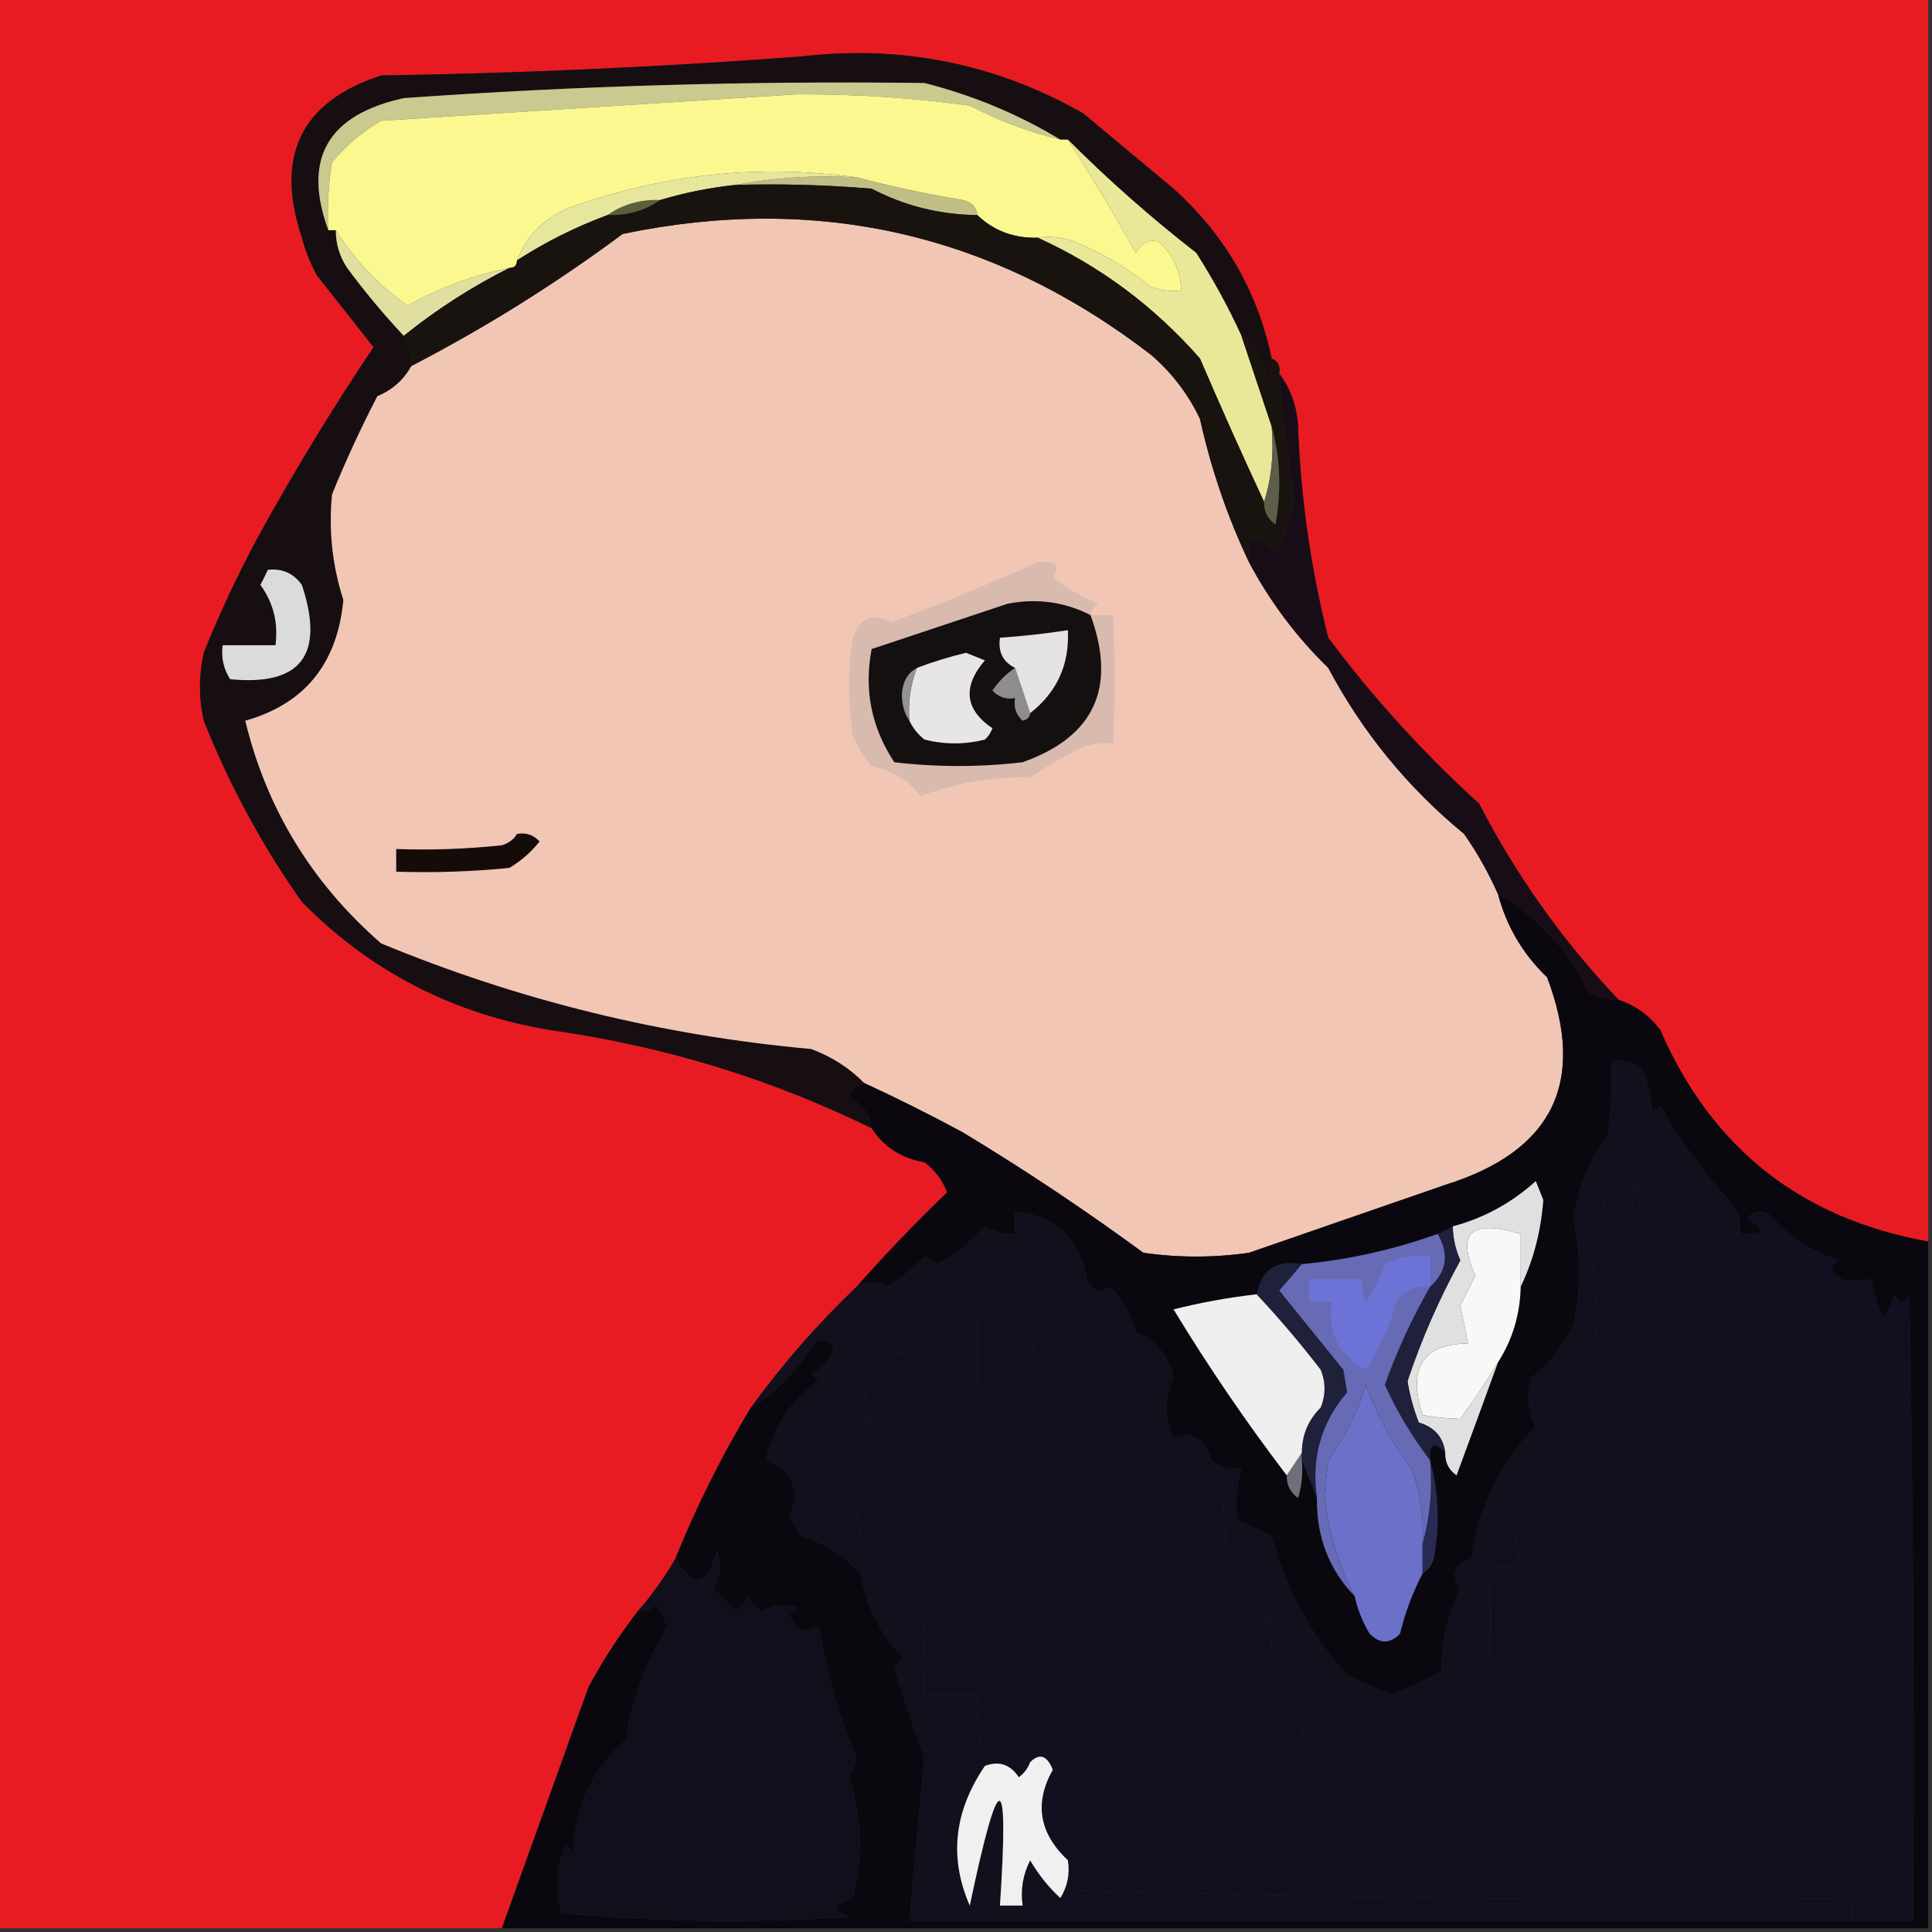 <?xml version="1.0" encoding="UTF-8"?>
<!DOCTYPE svg PUBLIC "-//W3C//DTD SVG 1.1//EN" "http://www.w3.org/Graphics/SVG/1.1/DTD/svg11.dtd">
<svg xmlns="http://www.w3.org/2000/svg" version="1.1" width="256px" height="256px" style="shape-rendering:geometricPrecision; text-rendering:geometricPrecision; image-rendering:optimizeQuality; fill-rule:evenodd; clip-rule:evenodd" xmlns:xlink="http://www.w3.org/1999/xlink">
<rect width="100%" height="100%" fill="#333333" stroke="none"/>
<g><path style="opacity:1" fill="#e81b23" d="M -0.5,-0.5 C 84.833,-0.5 170.167,-0.5 255.5,-0.5C 255.5,54.5 255.5,109.5 255.5,164.5C 238.658,161.498 226.824,152.165 220,136.5C 218.568,134.561 216.735,133.228 214.5,132.5C 207.116,124.745 200.95,116.079 196,106.5C 188.566,99.739 181.9,92.406 176,84.5C 173.686,75.32 172.352,65.987 172,56.5C 171.844,53.809 171.011,51.476 169.5,49.5C 169.672,48.508 169.338,47.842 168.5,47.5C 166.641,38.621 162.308,31.121 155.5,25C 151.5,21.667 147.5,18.333 143.5,15C 131.894,8.412 119.394,5.912 106,7.5C 87.552,8.878 69.052,9.711 50.5,10C 39.901,13.458 36.401,20.625 40,31.5C 40.471,33.246 41.138,34.913 42,36.5C 44.514,39.678 47.014,42.844 49.5,46C 43.95,54.267 38.783,62.767 34,71.5C 31.388,76.39 29.055,81.39 27,86.5C 26.333,89.5 26.333,92.5 27,95.5C 30.395,104.024 34.728,112.024 40,119.5C 49.051,128.705 60.051,134.371 73,136.5C 87.985,138.614 102.152,142.948 115.5,149.5C 117.12,151.984 119.453,153.484 122.5,154C 123.899,155.062 124.899,156.395 125.5,158C 121.319,162.014 117.319,166.181 113.5,170.5C 108.382,175.378 103.715,180.711 99.5,186.5C 95.641,192.885 92.308,199.551 89.5,206.5C 88.091,208.972 86.424,211.305 84.5,213.5C 82.108,216.598 79.942,219.931 78,223.5C 74.17,234.144 70.337,244.811 66.5,255.5C 44.167,255.5 21.833,255.5 -0.5,255.5C -0.5,170.167 -0.5,84.833 -0.5,-0.5 Z"/></g>
<g><path style="opacity:1" fill="#160e11" d="M 168.5,47.5 C 168.649,48.552 168.483,49.552 168,50.5C 167.647,47.847 166.48,45.847 164.5,44.5C 162.797,40.767 160.797,37.1 158.5,33.5C 152.517,28.849 146.85,23.849 141.5,18.5C 141.167,18.5 140.833,18.5 140.5,18.5C 134.954,15.145 128.954,12.645 122.5,11C 99.451,10.701 76.451,11.368 53.5,13C 43.391,15.224 40.057,21.057 43.5,30.5C 43.833,30.5 44.167,30.5 44.5,30.5C 44.491,32.308 44.991,33.975 46,35.5C 48.364,38.69 50.864,41.69 53.5,44.5C 54.234,45.708 54.567,47.041 54.5,48.5C 53.492,50.339 51.992,51.672 50,52.5C 47.814,56.714 45.814,61.047 44,65.5C 43.527,70.257 44.027,74.924 45.5,79.5C 44.706,87.94 40.373,93.273 32.5,95.5C 35.33,107.186 41.33,117.019 50.5,125C 68.693,132.54 87.693,137.206 107.5,139C 110.239,140.026 112.572,141.526 114.5,143.5C 113.522,143.811 112.855,144.478 112.5,145.5C 114.288,146.283 115.288,147.616 115.5,149.5C 102.152,142.948 87.985,138.614 73,136.5C 60.051,134.371 49.051,128.705 40,119.5C 34.728,112.024 30.395,104.024 27,95.5C 26.333,92.5 26.333,89.5 27,86.5C 29.055,81.39 31.388,76.39 34,71.5C 38.783,62.767 43.95,54.267 49.5,46C 47.014,42.844 44.514,39.678 42,36.5C 41.138,34.913 40.471,33.246 40,31.5C 36.401,20.625 39.901,13.458 50.5,10C 69.052,9.711 87.552,8.878 106,7.5C 119.394,5.912 131.894,8.412 143.5,15C 147.5,18.333 151.5,21.667 155.5,25C 162.308,31.121 166.641,38.621 168.5,47.5 Z"/></g>
<g><path style="opacity:1" fill="#cac98f" d="M 140.5,18.5 C 136.359,17.507 132.359,16.007 128.5,14C 120.878,12.952 113.211,12.452 105.5,12.5C 87.163,13.667 68.829,14.834 50.5,16C 47.969,17.489 45.803,19.322 44,21.5C 43.502,24.482 43.335,27.482 43.5,30.5C 40.057,21.057 43.391,15.224 53.5,13C 76.451,11.368 99.451,10.701 122.5,11C 128.954,12.645 134.954,15.145 140.5,18.5 Z"/></g>
<g><path style="opacity:1" fill="#faf88f" d="M 140.5,18.5 C 140.833,18.5 141.167,18.5 141.5,18.5C 144.636,23.374 147.636,28.374 150.5,33.5C 151.258,32.189 152.258,31.689 153.5,32C 155.457,33.746 156.457,35.912 156.5,38.5C 155.127,38.657 153.793,38.49 152.5,38C 149.666,35.734 146.666,33.901 143.5,32.5C 141.604,31.534 139.604,31.201 137.5,31.5C 134.351,31.585 131.684,30.585 129.5,28.5C 129.38,27.414 128.713,26.747 127.5,26.5C 122.75,25.71 118.084,24.71 113.5,23.5C 100.653,21.711 87.986,23.044 75.5,27.5C 72.13,28.87 69.797,31.203 68.5,34.5C 68.5,35.167 68.167,35.5 67.5,35.5C 62.729,36.47 58.229,38.137 54,40.5C 50.149,37.784 46.983,34.45 44.5,30.5C 44.167,30.5 43.833,30.5 43.5,30.5C 43.335,27.482 43.502,24.482 44,21.5C 45.803,19.322 47.969,17.489 50.5,16C 68.829,14.834 87.163,13.667 105.5,12.5C 113.211,12.452 120.878,12.952 128.5,14C 132.359,16.007 136.359,17.507 140.5,18.5 Z"/></g>
<g><path style="opacity:1" fill="#c0be85" d="M 97.5,24.5 C 102.64,23.512 107.974,23.179 113.5,23.5C 118.084,24.71 122.75,25.71 127.5,26.5C 128.713,26.747 129.38,27.414 129.5,28.5C 124.519,28.448 119.852,27.281 115.5,25C 109.509,24.5 103.509,24.334 97.5,24.5 Z"/></g>
<g><path style="opacity:1" fill="#5c5e3c" d="M 87.5,26.5 C 85.486,27.924 83.152,28.59 80.5,28.5C 82.514,27.076 84.848,26.41 87.5,26.5 Z"/></g>
<g><path style="opacity:1" fill="#e6e69d" d="M 113.5,23.5 C 107.974,23.179 102.64,23.512 97.5,24.5C 94.097,24.851 90.763,25.518 87.5,26.5C 84.848,26.41 82.514,27.076 80.5,28.5C 76.272,30.066 72.272,32.066 68.5,34.5C 69.797,31.203 72.13,28.87 75.5,27.5C 87.986,23.044 100.653,21.711 113.5,23.5 Z"/></g>
<g><path style="opacity:1" fill="#f1c6b5" d="M 165.5,74.5 C 168.274,79.715 171.774,84.382 176,88.5C 180.547,97.045 186.547,104.378 194,110.5C 195.765,113.032 197.265,115.699 198.5,118.5C 199.636,122.771 201.802,126.437 205,129.5C 210.254,143.387 205.754,152.554 191.5,157C 182.833,160 174.167,163 165.5,166C 160.833,166.667 156.167,166.667 151.5,166C 143.734,160.302 135.734,154.969 127.5,150C 123.205,147.684 118.871,145.517 114.5,143.5C 112.572,141.526 110.239,140.026 107.5,139C 87.693,137.206 68.693,132.54 50.5,125C 41.33,117.019 35.33,107.186 32.5,95.5C 40.373,93.273 44.706,87.94 45.5,79.5C 44.027,74.924 43.527,70.257 44,65.5C 45.814,61.047 47.814,56.714 50,52.5C 51.992,51.672 53.492,50.339 54.5,48.5C 64.277,43.441 73.61,37.608 82.5,31C 108.308,25.619 131.642,30.953 152.5,47C 155.273,49.383 157.439,52.217 159,55.5C 160.488,62.184 162.655,68.517 165.5,74.5 Z"/></g>
<g><path style="opacity:1" fill="#e9e899" d="M 141.5,18.5 C 146.85,23.849 152.517,28.849 158.5,33.5C 160.797,37.1 162.797,40.767 164.5,44.5C 165.843,48.514 167.176,52.514 168.5,56.5C 168.813,60.042 168.479,63.375 167.5,66.5C 164.574,60.226 161.74,53.893 159,47.5C 152.89,40.55 145.723,35.217 137.5,31.5C 139.604,31.201 141.604,31.534 143.5,32.5C 146.666,33.901 149.666,35.734 152.5,38C 153.793,38.49 155.127,38.657 156.5,38.5C 156.457,35.912 155.457,33.746 153.5,32C 152.258,31.689 151.258,32.189 150.5,33.5C 147.636,28.374 144.636,23.374 141.5,18.5 Z"/></g>
<g><path style="opacity:1" fill="#e1df9f" d="M 44.5,30.5 C 46.983,34.45 50.149,37.784 54,40.5C 58.229,38.137 62.729,36.47 67.5,35.5C 62.527,37.989 57.86,40.989 53.5,44.5C 50.864,41.69 48.364,38.69 46,35.5C 44.991,33.975 44.491,32.308 44.5,30.5 Z"/></g>
<g><path style="opacity:1" fill="#18130f" d="M 97.5,24.5 C 103.509,24.334 109.509,24.5 115.5,25C 119.852,27.281 124.519,28.448 129.5,28.5C 131.684,30.585 134.351,31.585 137.5,31.5C 145.723,35.217 152.89,40.55 159,47.5C 161.74,53.893 164.574,60.226 167.5,66.5C 167.461,67.756 167.961,68.756 169,69.5C 169.814,64.98 169.647,60.646 168.5,56.5C 167.176,52.514 165.843,48.514 164.5,44.5C 166.48,45.847 167.647,47.847 168,50.5C 168.483,49.552 168.649,48.552 168.5,47.5C 169.338,47.842 169.672,48.508 169.5,49.5C 169.936,55.03 170.603,60.53 171.5,66C 171.038,68.677 170.204,71.177 169,73.5C 168.29,72.027 167.124,71.36 165.5,71.5C 165.5,72.5 165.5,73.5 165.5,74.5C 162.655,68.517 160.488,62.184 159,55.5C 157.439,52.217 155.273,49.383 152.5,47C 131.642,30.953 108.308,25.619 82.5,31C 73.61,37.608 64.277,43.441 54.5,48.5C 54.567,47.041 54.234,45.708 53.5,44.5C 57.86,40.989 62.527,37.989 67.5,35.5C 68.167,35.5 68.5,35.167 68.5,34.5C 72.272,32.066 76.272,30.066 80.5,28.5C 83.152,28.59 85.486,27.924 87.5,26.5C 90.763,25.518 94.097,24.851 97.5,24.5 Z"/></g>
<g><path style="opacity:1" fill="#5e5d4a" d="M 168.5,56.5 C 169.647,60.646 169.814,64.98 169,69.5C 167.961,68.756 167.461,67.756 167.5,66.5C 168.479,63.375 168.813,60.042 168.5,56.5 Z"/></g>
<g><path style="opacity:1" fill="#dadbda" d="M 35.5,75.5 C 37.39,75.296 38.89,75.963 40,77.5C 43.061,86.75 39.894,90.916 30.5,90C 29.62,88.644 29.287,87.144 29.5,85.5C 31.833,85.5 34.167,85.5 36.5,85.5C 36.89,82.534 36.223,79.868 34.5,77.5C 34.863,76.817 35.196,76.15 35.5,75.5 Z"/></g>
<g><path style="opacity:1" fill="#d9baae" d="M 144.5,81.5 C 145.5,81.5 146.5,81.5 147.5,81.5C 147.731,87.334 147.731,93.001 147.5,98.5C 146.127,98.343 144.793,98.51 143.5,99C 141.257,100.053 138.924,101.387 136.5,103C 131.365,102.92 126.531,103.753 122,105.5C 120.333,103.372 118.166,102.039 115.5,101.5C 114.469,100.3 113.635,98.966 113,97.5C 112.333,93.167 112.333,88.833 113,84.5C 114.001,81.784 115.668,81.118 118,82.5C 124.692,79.994 131.192,77.328 137.5,74.5C 139.921,74.229 140.587,74.895 139.5,76.5C 141.336,77.919 143.336,79.086 145.5,80C 144.944,80.383 144.611,80.883 144.5,81.5 Z"/></g>
<g><path style="opacity:1" fill="#141010" d="M 144.5,81.5 C 148.002,91.127 145.002,97.627 135.5,101C 129.833,101.667 124.167,101.667 118.5,101C 115.46,96.38 114.46,91.38 115.5,86C 121.483,84.001 127.483,82.001 133.5,80C 137.362,79.242 141.028,79.742 144.5,81.5 Z"/></g>
<g><path style="opacity:1" fill="#8e8d8c" d="M 134.5,88.5 C 135.167,90.5 135.833,92.5 136.5,94.5C 136.44,95.043 136.107,95.376 135.5,95.5C 134.614,94.675 134.281,93.675 134.5,92.5C 133.325,92.719 132.325,92.386 131.5,91.5C 132.34,90.265 133.34,89.265 134.5,88.5 Z"/></g>
<g><path style="opacity:1" fill="#e7e5e7" d="M 120.5,95.5 C 120.298,93.05 120.631,90.717 121.5,88.5C 123.607,87.7 125.774,87.033 128,86.5C 128.833,86.833 129.667,87.167 130.5,87.5C 127.509,91.008 127.842,94.008 131.5,96.5C 131.291,97.086 130.957,97.586 130.5,98C 127.833,98.667 125.167,98.667 122.5,98C 121.619,97.292 120.953,96.458 120.5,95.5 Z"/></g>
<g><path style="opacity:1" fill="#939397" d="M 121.5,88.5 C 120.631,90.717 120.298,93.05 120.5,95.5C 119.848,94.551 119.514,93.385 119.5,92C 119.608,90.319 120.275,89.152 121.5,88.5 Z"/></g>
<g><path style="opacity:1" fill="#e4e2e3" d="M 136.5,94.5 C 135.833,92.5 135.167,90.5 134.5,88.5C 132.896,87.713 132.229,86.38 132.5,84.5C 135.518,84.296 138.518,83.963 141.5,83.5C 141.723,88.052 140.056,91.719 136.5,94.5 Z"/></g>
<g><path style="opacity:1" fill="#180d16" d="M 169.5,49.5 C 171.011,51.476 171.844,53.809 172,56.5C 172.352,65.987 173.686,75.32 176,84.5C 181.9,92.406 188.566,99.739 196,106.5C 200.95,116.079 207.116,124.745 214.5,132.5C 213.07,132.579 211.736,132.246 210.5,131.5C 207.804,125.81 203.804,121.477 198.5,118.5C 197.265,115.699 195.765,113.032 194,110.5C 186.547,104.378 180.547,97.045 176,88.5C 171.774,84.382 168.274,79.715 165.5,74.5C 165.5,73.5 165.5,72.5 165.5,71.5C 167.124,71.36 168.29,72.027 169,73.5C 170.204,71.177 171.038,68.677 171.5,66C 170.603,60.53 169.936,55.03 169.5,49.5 Z"/></g>
<g><path style="opacity:1" fill="#150c0a" d="M 68.5,110.5 C 69.675,110.281 70.675,110.614 71.5,111.5C 70.395,112.892 69.061,114.059 67.5,115C 62.511,115.499 57.511,115.666 52.5,115.5C 52.5,114.5 52.5,113.5 52.5,112.5C 57.178,112.666 61.845,112.499 66.5,112C 67.416,111.722 68.082,111.222 68.5,110.5 Z"/></g>
<g><path style="opacity:1" fill="#11101c" d="M 230.5,163.5 C 228.956,163.297 227.622,162.63 226.5,161.5C 220.248,165.392 217.082,163.726 217,156.5C 216.517,157.448 216.351,158.448 216.5,159.5C 214.876,159.64 213.71,158.973 213,157.5C 212.551,160.132 211.717,162.632 210.5,165C 211.592,170.126 211.759,175.293 211,180.5C 208.551,181.725 208.051,183.392 209.5,185.5C 208.246,187.334 207.579,189.334 207.5,191.5C 206.127,191.343 204.793,191.51 203.5,192C 204.634,193.016 204.301,193.683 202.5,194C 203.357,194.689 204.023,195.522 204.5,196.5C 202.445,197.187 200.779,198.354 199.5,200C 200.554,202.382 201.221,204.882 201.5,207.5C 200.167,207.5 198.833,207.5 197.5,207.5C 197.476,212.143 197.476,216.809 197.5,221.5C 196.188,224.243 194.021,225.91 191,226.5C 190.506,228.134 190.34,229.801 190.5,231.5C 184.5,231.5 178.5,231.5 172.5,231.5C 172.808,229.076 172.474,226.743 171.5,224.5C 170.201,223.91 169.368,222.91 169,221.5C 168.503,219.19 168.337,216.857 168.5,214.5C 167.5,214.5 166.5,214.5 165.5,214.5C 163.213,209.476 162.046,204.143 162,198.5C 158.938,195.287 154.772,193.954 149.5,194.5C 149.5,193.167 149.5,191.833 149.5,190.5C 147.5,190.5 145.5,190.5 143.5,190.5C 144.833,184.5 142.5,182.167 136.5,183.5C 138.164,177.11 135.831,174.11 129.5,174.5C 129.5,177.5 129.5,180.5 129.5,183.5C 127.396,183.799 125.396,183.466 123.5,182.5C 122.359,181.575 122.359,180.741 123.5,180C 115.457,177.948 112.791,180.781 115.5,188.5C 113.61,188.297 112.11,188.963 111,190.5C 108.74,186.514 106.906,186.848 105.5,191.5C 107.397,194.756 110.063,196.756 113.5,197.5C 113.192,199.924 113.526,202.257 114.5,204.5C 117.577,205.774 120.077,207.774 122,210.5C 122.499,215.155 122.666,219.821 122.5,224.5C 124.833,224.5 127.167,224.5 129.5,224.5C 129.337,226.857 129.503,229.19 130,231.5C 132.154,232.23 134.321,232.897 136.5,233.5C 136.217,234.289 135.717,234.956 135,235.5C 133.867,233.789 132.367,233.289 130.5,234C 126.404,240.02 125.737,246.187 128.5,252.5C 132.391,233.999 133.724,233.999 132.5,252.5C 133.5,252.5 134.5,252.5 135.5,252.5C 135.201,250.396 135.534,248.396 136.5,246.5C 137.604,248.389 138.937,250.055 140.5,251.5C 141.452,249.955 141.785,248.288 141.5,246.5C 143.599,247.37 143.932,248.703 142.5,250.5C 176.827,251.5 211.16,251.833 245.5,251.5C 245.5,252.5 245.5,253.5 245.5,254.5C 203.833,254.5 162.167,254.5 120.5,254.5C 121.108,247.33 121.775,240.163 122.5,233C 121.088,228.998 119.755,224.998 118.5,221C 118.957,220.586 119.291,220.086 119.5,219.5C 116.633,216.423 114.8,212.756 114,208.5C 111.799,206.067 109.133,204.401 106,203.5C 105.626,202.584 105.126,201.75 104.5,201C 106.17,197.549 105.17,195.049 101.5,193.5C 102.423,189.074 104.756,185.574 108.5,183C 108.167,182.667 107.833,182.333 107.5,182C 109.032,181.3 110.032,180.134 110.5,178.5C 109.5,177.167 108.5,177.167 107.5,178.5C 105.43,181.904 102.763,184.57 99.5,186.5C 103.715,180.711 108.382,175.378 113.5,170.5C 114.94,169.637 116.274,169.637 117.5,170.5C 119.349,169.407 121.016,168.074 122.5,166.5C 123.086,166.709 123.586,167.043 124,167.5C 126.527,166.274 128.694,164.608 130.5,162.5C 131.736,163.246 133.07,163.579 134.5,163.5C 134.5,162.5 134.5,161.5 134.5,160.5C 139.824,161.094 142.991,164.094 144,169.5C 144.853,171.125 145.853,171.458 147,170.5C 148.748,172.135 149.915,174.135 150.5,176.5C 153.158,177.651 154.825,179.651 155.5,182.5C 154.262,185.166 154.262,187.832 155.5,190.5C 157.988,189.588 159.655,190.588 160.5,193.5C 161.689,194.429 163.022,194.762 164.5,194.5C 163.833,196.819 163.666,199.153 164,201.5C 165.509,202.09 167.009,202.756 168.5,203.5C 170.362,210.511 173.695,216.678 178.5,222C 180.459,222.931 182.459,223.764 184.5,224.5C 186.621,223.65 188.788,222.65 191,221.5C 191.003,217.564 191.836,213.897 193.5,210.5C 192.164,208.625 192.664,207.292 195,206.5C 195.926,199.712 198.759,193.879 203.5,189C 202.409,186.936 202.242,184.769 203,182.5C 205.374,180.622 207.208,178.288 208.5,175.5C 209.491,171.034 209.491,166.368 208.5,161.5C 209.059,157.349 210.559,153.683 213,150.5C 213.498,147.183 213.665,143.85 213.5,140.5C 214.93,140.421 216.264,140.754 217.5,141.5C 218.308,143.423 218.808,145.423 219,147.5C 219.333,147.167 219.667,146.833 220,146.5C 222.636,151.203 225.803,155.537 229.5,159.5C 230.429,160.689 230.762,162.022 230.5,163.5 Z"/></g>
<g><path style="opacity:1" fill="#111020" d="M 230.5,163.5 C 233.797,163.671 234.131,163.005 231.5,161.5C 232.365,160.417 233.365,160.251 234.5,161C 236.95,163.744 239.95,165.744 243.5,167C 242.346,167.914 242.513,168.747 244,169.5C 245.164,169.835 246.497,169.835 248,169.5C 248.202,171.256 248.702,172.922 249.5,174.5C 250.251,173.624 250.751,172.624 251,171.5C 251.667,172.833 252.333,172.833 253,171.5C 253.5,199.165 253.667,226.831 253.5,254.5C 250.833,254.5 248.167,254.5 245.5,254.5C 245.5,253.5 245.5,252.5 245.5,251.5C 211.16,251.833 176.827,251.5 142.5,250.5C 143.932,248.703 143.599,247.37 141.5,246.5C 137.678,242.913 137.012,238.913 139.5,234.5C 138.743,232.596 137.743,232.263 136.5,233.5C 134.321,232.897 132.154,232.23 130,231.5C 129.503,229.19 129.337,226.857 129.5,224.5C 127.167,224.5 124.833,224.5 122.5,224.5C 122.666,219.821 122.499,215.155 122,210.5C 120.077,207.774 117.577,205.774 114.5,204.5C 113.526,202.257 113.192,199.924 113.5,197.5C 110.063,196.756 107.397,194.756 105.5,191.5C 106.906,186.848 108.74,186.514 111,190.5C 112.11,188.963 113.61,188.297 115.5,188.5C 112.791,180.781 115.457,177.948 123.5,180C 122.359,180.741 122.359,181.575 123.5,182.5C 125.396,183.466 127.396,183.799 129.5,183.5C 129.5,180.5 129.5,177.5 129.5,174.5C 135.831,174.11 138.164,177.11 136.5,183.5C 142.5,182.167 144.833,184.5 143.5,190.5C 145.5,190.5 147.5,190.5 149.5,190.5C 149.5,191.833 149.5,193.167 149.5,194.5C 154.772,193.954 158.938,195.287 162,198.5C 162.046,204.143 163.213,209.476 165.5,214.5C 166.5,214.5 167.5,214.5 168.5,214.5C 168.337,216.857 168.503,219.19 169,221.5C 169.368,222.91 170.201,223.91 171.5,224.5C 172.474,226.743 172.808,229.076 172.5,231.5C 178.5,231.5 184.5,231.5 190.5,231.5C 190.34,229.801 190.506,228.134 191,226.5C 194.021,225.91 196.188,224.243 197.5,221.5C 197.476,216.809 197.476,212.143 197.5,207.5C 198.833,207.5 200.167,207.5 201.5,207.5C 201.221,204.882 200.554,202.382 199.5,200C 200.779,198.354 202.445,197.187 204.5,196.5C 204.023,195.522 203.357,194.689 202.5,194C 204.301,193.683 204.634,193.016 203.5,192C 204.793,191.51 206.127,191.343 207.5,191.5C 207.579,189.334 208.246,187.334 209.5,185.5C 208.051,183.392 208.551,181.725 211,180.5C 211.759,175.293 211.592,170.126 210.5,165C 211.717,162.632 212.551,160.132 213,157.5C 213.71,158.973 214.876,159.64 216.5,159.5C 216.351,158.448 216.517,157.448 217,156.5C 217.082,163.726 220.248,165.392 226.5,161.5C 227.622,162.63 228.956,163.297 230.5,163.5 Z"/></g>
<g><path style="opacity:1" fill="#0a080e" d="M 198.5,118.5 C 203.804,121.477 207.804,125.81 210.5,131.5C 211.736,132.246 213.07,132.579 214.5,132.5C 216.735,133.228 218.568,134.561 220,136.5C 226.824,152.165 238.658,161.498 255.5,164.5C 255.5,194.833 255.5,225.167 255.5,255.5C 192.5,255.5 129.5,255.5 66.5,255.5C 70.337,244.811 74.17,234.144 78,223.5C 79.942,219.931 82.108,216.598 84.5,213.5C 85.496,213.586 86.329,213.252 87,212.5C 87.5,213.5 88,214.5 88.5,215.5C 85.603,220.071 83.77,225.071 83,230.5C 78.472,234.415 76.138,239.415 76,245.5C 75.667,245.167 75.333,244.833 75,244.5C 73.656,247.498 73.489,250.498 74.5,253.5C 87.153,254.666 99.82,254.833 112.5,254C 110.099,253.195 110.266,252.362 113,251.5C 114.357,246.255 114.19,240.922 112.5,235.5C 112.931,234.707 113.265,233.873 113.5,233C 111.139,227.381 109.473,221.548 108.5,215.5C 106.877,216.476 105.543,215.976 104.5,214C 104.833,213.667 105.167,213.333 105.5,213C 103.965,212.504 102.465,212.67 101,213.5C 100.055,213.095 99.388,212.428 99,211.5C 98.692,212.308 98.192,212.975 97.5,213.5C 96.5,212.5 95.5,211.5 94.5,210.5C 95.485,208.902 95.651,207.235 95,205.5C 93.729,210.212 91.896,210.545 89.5,206.5C 92.308,199.551 95.641,192.885 99.5,186.5C 102.763,184.57 105.43,181.904 107.5,178.5C 108.5,177.167 109.5,177.167 110.5,178.5C 110.032,180.134 109.032,181.3 107.5,182C 107.833,182.333 108.167,182.667 108.5,183C 104.756,185.574 102.423,189.074 101.5,193.5C 105.17,195.049 106.17,197.549 104.5,201C 105.126,201.75 105.626,202.584 106,203.5C 109.133,204.401 111.799,206.067 114,208.5C 114.8,212.756 116.633,216.423 119.5,219.5C 119.291,220.086 118.957,220.586 118.5,221C 119.755,224.998 121.088,228.998 122.5,233C 121.775,240.163 121.108,247.33 120.5,254.5C 162.167,254.5 203.833,254.5 245.5,254.5C 248.167,254.5 250.833,254.5 253.5,254.5C 253.667,226.831 253.5,199.165 253,171.5C 252.333,172.833 251.667,172.833 251,171.5C 250.751,172.624 250.251,173.624 249.5,174.5C 248.702,172.922 248.202,171.256 248,169.5C 246.497,169.835 245.164,169.835 244,169.5C 242.513,168.747 242.346,167.914 243.5,167C 239.95,165.744 236.95,163.744 234.5,161C 233.365,160.251 232.365,160.417 231.5,161.5C 234.131,163.005 233.797,163.671 230.5,163.5C 230.762,162.022 230.429,160.689 229.5,159.5C 225.803,155.537 222.636,151.203 220,146.5C 219.667,146.833 219.333,147.167 219,147.5C 218.808,145.423 218.308,143.423 217.5,141.5C 216.264,140.754 214.93,140.421 213.5,140.5C 213.665,143.85 213.498,147.183 213,150.5C 210.559,153.683 209.059,157.349 208.5,161.5C 209.491,166.368 209.491,171.034 208.5,175.5C 207.208,178.288 205.374,180.622 203,182.5C 202.242,184.769 202.409,186.936 203.5,189C 198.759,193.879 195.926,199.712 195,206.5C 192.664,207.292 192.164,208.625 193.5,210.5C 191.836,213.897 191.003,217.564 191,221.5C 188.788,222.65 186.621,223.65 184.5,224.5C 182.459,223.764 180.459,222.931 178.5,222C 173.695,216.678 170.362,210.511 168.5,203.5C 167.009,202.756 165.509,202.09 164,201.5C 163.666,199.153 163.833,196.819 164.5,194.5C 163.022,194.762 161.689,194.429 160.5,193.5C 159.655,190.588 157.988,189.588 155.5,190.5C 154.262,187.832 154.262,185.166 155.5,182.5C 154.825,179.651 153.158,177.651 150.5,176.5C 149.915,174.135 148.748,172.135 147,170.5C 145.853,171.458 144.853,171.125 144,169.5C 142.991,164.094 139.824,161.094 134.5,160.5C 134.5,161.5 134.5,162.5 134.5,163.5C 133.07,163.579 131.736,163.246 130.5,162.5C 128.694,164.608 126.527,166.274 124,167.5C 123.586,167.043 123.086,166.709 122.5,166.5C 121.016,168.074 119.349,169.407 117.5,170.5C 116.274,169.637 114.94,169.637 113.5,170.5C 117.319,166.181 121.319,162.014 125.5,158C 124.899,156.395 123.899,155.062 122.5,154C 119.453,153.484 117.12,151.984 115.5,149.5C 115.288,147.616 114.288,146.283 112.5,145.5C 112.855,144.478 113.522,143.811 114.5,143.5C 118.871,145.517 123.205,147.684 127.5,150C 135.734,154.969 143.734,160.302 151.5,166C 156.167,166.667 160.833,166.667 165.5,166C 174.167,163 182.833,160 191.5,157C 205.754,152.554 210.254,143.387 205,129.5C 201.802,126.437 199.636,122.771 198.5,118.5 Z"/></g>
<g><path style="opacity:1" fill="#6b70c9" d="M 188.5,204.5 C 188.5,205.833 188.5,207.167 188.5,208.5C 187.209,210.949 186.209,213.616 185.5,216.5C 184.167,217.833 182.833,217.833 181.5,216.5C 180.544,214.925 179.877,213.258 179.5,211.5C 177.313,207.422 175.979,202.922 175.5,198C 175.667,196.5 175.833,195 176,193.5C 178.215,190.404 179.881,187.071 181,183.5C 182.45,187.561 184.45,191.228 187,194.5C 188.199,197.726 188.699,201.059 188.5,204.5 Z"/></g>
<g><path style="opacity:1" fill="#282b53" d="M 189.5,193.5 C 190.647,197.646 190.814,201.98 190,206.5C 189.722,207.416 189.222,208.082 188.5,208.5C 188.5,207.167 188.5,205.833 188.5,204.5C 189.482,201.038 189.815,197.371 189.5,193.5 Z"/></g>
<g><path style="opacity:1" fill="#6e6f79" d="M 172.5,192.5 C 172.5,192.833 172.5,193.167 172.5,193.5C 172.66,195.199 172.494,196.866 172,198.5C 170.961,197.756 170.461,196.756 170.5,195.5C 171.167,194.5 171.833,193.5 172.5,192.5 Z"/></g>
<g><path style="opacity:1" fill="#1f2039" d="M 172.5,167.5 C 171.544,168.659 170.544,169.826 169.5,171C 172.32,174.489 175.153,177.989 178,181.5C 178.167,182.5 178.333,183.5 178.5,184.5C 175.073,188.459 173.74,193.126 174.5,198.5C 173.833,196.833 173.167,195.167 172.5,193.5C 172.5,193.167 172.5,192.833 172.5,192.5C 172.504,190.158 173.337,188.158 175,186.5C 175.667,184.833 175.667,183.167 175,181.5C 172.242,177.924 169.409,174.591 166.5,171.5C 167.144,168.196 169.144,166.862 172.5,167.5 Z"/></g>
<g><path style="opacity:1" fill="#e0e0e0" d="M 201.5,170.5 C 201.5,168.167 201.5,165.833 201.5,163.5C 194.915,161.527 192.915,163.36 195.5,169C 194.833,170.333 194.167,171.667 193.5,173C 193.86,174.652 194.193,176.318 194.5,178C 188.484,178.14 186.484,181.307 188.5,187.5C 190.226,187.815 191.893,187.981 193.5,188C 195.328,185.481 196.995,182.981 198.5,180.5C 196.706,185.439 194.873,190.439 193,195.5C 191.961,194.756 191.461,193.756 191.5,192.5C 191.238,190.436 190.071,189.103 188,188.5C 187.296,186.722 186.796,184.888 186.5,183C 188.339,177.48 190.672,172.147 193.5,167C 192.852,165.56 192.519,164.06 192.5,162.5C 196.611,161.405 200.278,159.405 203.5,156.5C 203.833,157.333 204.167,158.167 204.5,159C 204.184,163.157 203.184,166.99 201.5,170.5 Z"/></g>
<g><path style="opacity:1" fill="#1f203b" d="M 192.5,162.5 C 192.519,164.06 192.852,165.56 193.5,167C 190.672,172.147 188.339,177.48 186.5,183C 186.796,184.888 187.296,186.722 188,188.5C 190.071,189.103 191.238,190.436 191.5,192.5C 190.075,190.969 189.409,191.302 189.5,193.5C 187.159,190.465 185.159,187.132 183.5,183.5C 185.118,178.973 187.118,174.64 189.5,170.5C 191.711,168.505 192.044,166.172 190.5,163.5C 191.167,163.167 191.833,162.833 192.5,162.5 Z"/></g>
<g><path style="opacity:1" fill="#f8f8f7" d="M 201.5,170.5 C 201.417,174.176 200.417,177.509 198.5,180.5C 196.995,182.981 195.328,185.481 193.5,188C 191.893,187.981 190.226,187.815 188.5,187.5C 186.484,181.307 188.484,178.14 194.5,178C 194.193,176.318 193.86,174.652 193.5,173C 194.167,171.667 194.833,170.333 195.5,169C 192.915,163.36 194.915,161.527 201.5,163.5C 201.5,165.833 201.5,168.167 201.5,170.5 Z"/></g>
<g><path style="opacity:1" fill="#676bb6" d="M 190.5,163.5 C 192.044,166.172 191.711,168.505 189.5,170.5C 187.118,174.64 185.118,178.973 183.5,183.5C 185.159,187.132 187.159,190.465 189.5,193.5C 189.815,197.371 189.482,201.038 188.5,204.5C 188.699,201.059 188.199,197.726 187,194.5C 184.45,191.228 182.45,187.561 181,183.5C 179.881,187.071 178.215,190.404 176,193.5C 175.833,195 175.667,196.5 175.5,198C 175.979,202.922 177.313,207.422 179.5,211.5C 176.095,207.97 174.429,203.637 174.5,198.5C 173.74,193.126 175.073,188.459 178.5,184.5C 178.333,183.5 178.167,182.5 178,181.5C 175.153,177.989 172.32,174.489 169.5,171C 170.544,169.826 171.544,168.659 172.5,167.5C 178.564,166.948 184.564,165.614 190.5,163.5 Z"/></g>
<g><path style="opacity:1" fill="#f0efef" d="M 166.5,171.5 C 169.409,174.591 172.242,177.924 175,181.5C 175.667,183.167 175.667,184.833 175,186.5C 173.337,188.158 172.504,190.158 172.5,192.5C 171.833,193.5 171.167,194.5 170.5,195.5C 165.129,188.455 160.129,181.121 155.5,173.5C 159.133,172.588 162.8,171.921 166.5,171.5 Z"/></g>
<g><path style="opacity:1" fill="#6d73d6" d="M 189.5,170.5 C 187.61,170.297 186.11,170.963 185,172.5C 184.122,175.709 182.789,178.709 181,181.5C 177.375,179.584 175.875,176.584 176.5,172.5C 175.5,172.5 174.5,172.5 173.5,172.5C 173.5,171.5 173.5,170.5 173.5,169.5C 175.833,169.5 178.167,169.5 180.5,169.5C 180.351,170.552 180.517,171.552 181,172.5C 182.115,171 182.948,169.333 183.5,167.5C 185.396,166.534 187.396,166.201 189.5,166.5C 189.5,167.833 189.5,169.167 189.5,170.5 Z"/></g>
<g><path style="opacity:1" fill="#100f1b" d="M 84.5,213.5 C 86.424,211.305 88.091,208.972 89.5,206.5C 91.896,210.545 93.729,210.212 95,205.5C 95.651,207.235 95.485,208.902 94.5,210.5C 95.5,211.5 96.5,212.5 97.5,213.5C 98.192,212.975 98.692,212.308 99,211.5C 99.388,212.428 100.055,213.095 101,213.5C 102.465,212.67 103.965,212.504 105.5,213C 105.167,213.333 104.833,213.667 104.5,214C 105.543,215.976 106.877,216.476 108.5,215.5C 109.473,221.548 111.139,227.381 113.5,233C 113.265,233.873 112.931,234.707 112.5,235.5C 114.19,240.922 114.357,246.255 113,251.5C 110.266,252.362 110.099,253.195 112.5,254C 99.82,254.833 87.153,254.666 74.5,253.5C 73.489,250.498 73.656,247.498 75,244.5C 75.333,244.833 75.667,245.167 76,245.5C 76.138,239.415 78.472,234.415 83,230.5C 83.77,225.071 85.603,220.071 88.5,215.5C 88,214.5 87.5,213.5 87,212.5C 86.329,213.252 85.496,213.586 84.5,213.5 Z"/></g>
<g><path style="opacity:1" fill="#f0f0f1" d="M 141.5,246.5 C 141.785,248.288 141.452,249.955 140.5,251.5C 138.937,250.055 137.604,248.389 136.5,246.5C 135.534,248.396 135.201,250.396 135.5,252.5C 134.5,252.5 133.5,252.5 132.5,252.5C 133.724,233.999 132.391,233.999 128.5,252.5C 125.737,246.187 126.404,240.02 130.5,234C 132.367,233.289 133.867,233.789 135,235.5C 135.717,234.956 136.217,234.289 136.5,233.5C 137.743,232.263 138.743,232.596 139.5,234.5C 137.012,238.913 137.678,242.913 141.5,246.5 Z"/></g>
</svg>
